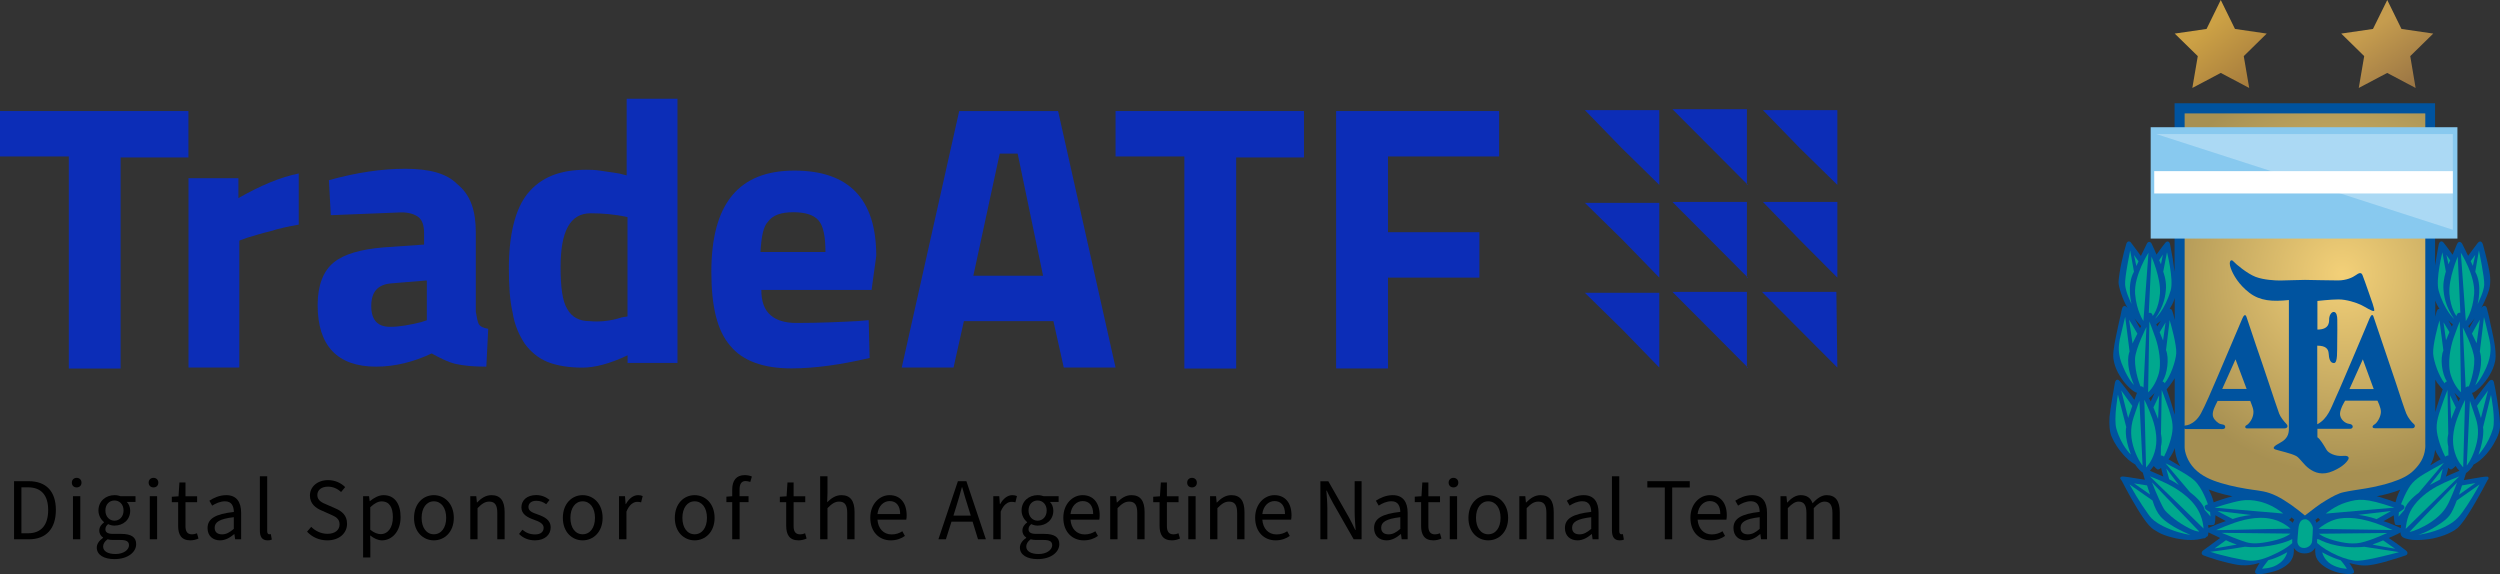 <svg width="135" height="31" viewBox="0 0 135 31" fill="none" xmlns="http://www.w3.org/2000/svg">
<rect x="0" y="0" width="135" height="31" fill="#333333" stroke="none"/>
<g clip-path="url(#clip0)">
<path fill-rule="evenodd" clip-rule="evenodd" d="M133.461 25.266C133.502 25.213 133.542 25.155 133.575 25.085C133.575 25.085 134.155 24.819 134.641 24.003C134.914 23.543 135.016 23.236 135 22.879C134.992 22.522 134.886 21.837 134.841 21.554C134.8 21.267 134.694 20.75 134.669 20.635C134.641 20.512 134.526 20.459 134.404 20.586C134.29 20.726 133.84 21.291 133.64 21.595C133.64 21.595 133.559 21.378 133.485 21.209C133.571 21.246 133.914 20.943 134.077 20.75C134.241 20.566 134.628 20.081 134.739 19.495C134.849 18.913 134.563 17.867 134.481 17.477C134.408 17.079 134.318 16.743 134.285 16.632C134.253 16.529 134.126 16.439 133.991 16.632C133.991 16.632 134.269 16.115 134.408 15.656C134.539 15.197 134.449 14.749 134.375 14.397C134.306 14.04 134.122 13.371 134.081 13.215C134.032 13.055 133.926 12.949 133.775 13.15C133.693 13.252 133.563 13.425 133.461 13.568C133.359 13.704 133.277 13.814 133.277 13.814C133.277 13.814 133.003 13.244 132.95 13.15C132.889 13.059 132.775 13.01 132.693 13.154C132.693 13.162 132.693 13.166 132.685 13.166C132.611 13.334 132.44 13.757 132.44 13.757C132.44 13.757 132.399 13.695 132.33 13.605C132.224 13.453 132.056 13.228 131.954 13.105C131.844 12.961 131.721 13.064 131.697 13.183C131.681 13.232 131.652 13.416 131.611 13.638C131.558 13.962 131.493 14.335 131.493 14.335V5.578H128.978H125.152H123.743H119.705H117.427V14.684C117.427 14.684 117.353 14.134 117.329 13.978C117.317 13.921 117.304 13.847 117.288 13.757C117.255 13.556 117.206 13.306 117.186 13.207C117.165 13.068 117.051 12.965 116.929 13.109C116.847 13.199 116.663 13.453 116.553 13.609C116.492 13.691 116.451 13.749 116.451 13.749C116.451 13.749 116.255 13.281 116.186 13.154C116.116 13.023 115.99 13.043 115.932 13.158C115.879 13.277 115.606 13.822 115.606 13.822C115.606 13.822 115.532 13.716 115.426 13.572C115.291 13.392 115.108 13.142 115.059 13.084C114.969 12.994 114.854 13.031 114.81 13.203C114.752 13.375 114.638 13.826 114.565 14.163C114.491 14.499 114.401 15.049 114.401 15.254C114.401 15.459 114.605 16.165 114.899 16.648C114.899 16.648 114.818 16.517 114.716 16.525C114.585 16.546 114.573 16.743 114.52 16.993C114.467 17.239 114.377 17.575 114.258 18.187C114.136 18.806 114.075 19.175 114.144 19.483C114.205 19.807 114.348 20.155 114.659 20.574C114.981 20.992 115.3 21.205 115.398 21.209L115.255 21.595C115.255 21.595 115.095 21.369 114.879 21.095C114.667 20.82 114.503 20.615 114.434 20.545C114.365 20.475 114.238 20.475 114.201 20.697C114.16 20.91 113.96 22.05 113.915 22.493C113.883 22.936 113.932 23.322 113.993 23.49C114.058 23.658 114.201 23.99 114.516 24.38C114.822 24.765 115.034 24.925 115.304 25.085C115.304 25.085 115.344 25.163 115.426 25.258C115.496 25.34 115.589 25.442 115.712 25.524L115.822 25.906C115.822 25.906 115.647 25.881 115.426 25.844C115.116 25.791 114.703 25.729 114.638 25.729C114.52 25.729 114.442 25.803 114.528 25.893C114.577 25.947 114.654 26.119 114.814 26.414C114.948 26.66 115.161 27.054 115.426 27.485C115.467 27.555 115.516 27.624 115.557 27.694C115.802 28.076 115.977 28.317 116.181 28.502C116.251 28.564 116.324 28.613 116.406 28.658C116.447 28.687 116.496 28.715 116.549 28.744C116.753 28.855 116.998 28.949 117.284 29.019C117.427 29.06 117.578 29.089 117.741 29.113C118.305 29.203 118.701 29.142 118.835 29.101C118.97 29.064 119.04 29.064 119.06 29.064C119.08 29.064 119.146 28.99 119.146 28.99C119.146 28.99 119.231 28.974 119.24 28.88C119.244 28.789 119.256 28.748 119.256 28.748C119.256 28.748 119.476 28.855 119.705 28.962L119.889 29.052L119.705 29.183L118.942 29.745C118.942 29.745 118.799 29.909 118.991 29.991C119.105 30.04 119.395 30.135 119.705 30.233C119.913 30.294 120.142 30.348 120.33 30.397C120.812 30.508 121.24 30.627 122.02 30.397C122.02 30.397 121.898 30.586 121.845 30.692C121.783 30.795 121.767 30.869 121.775 30.914C121.787 30.947 121.816 31.057 122.326 30.967C122.829 30.869 123.188 30.754 123.498 30.5C123.608 30.413 123.69 30.323 123.743 30.225C123.849 30.052 123.886 29.848 123.866 29.581C123.866 29.581 124.029 29.876 124.409 29.884C124.801 29.901 124.956 29.683 125.025 29.577C125.025 29.577 124.993 29.913 125.086 30.118C125.107 30.159 125.127 30.2 125.152 30.241C125.258 30.401 125.425 30.545 125.642 30.672C125.919 30.832 126.197 30.906 126.356 30.943C126.52 30.975 127.099 31.074 127.12 30.893C127.132 30.783 126.867 30.401 126.867 30.401C126.867 30.401 127.308 30.537 127.675 30.537C128.038 30.537 128.439 30.434 128.867 30.319C128.9 30.303 128.941 30.299 128.978 30.282C129.386 30.163 129.823 30.028 129.904 29.991C129.994 29.966 130.068 29.839 129.917 29.724C129.774 29.61 129.288 29.244 128.99 29.052C128.99 29.052 129.427 28.867 129.631 28.752C129.631 28.752 129.59 28.974 129.868 29.068C130.145 29.158 130.468 29.199 131.093 29.122C131.272 29.101 131.448 29.068 131.611 29.019C131.876 28.949 132.126 28.859 132.326 28.752C132.464 28.691 132.579 28.617 132.673 28.539C132.677 28.539 132.685 28.531 132.685 28.531C132.93 28.33 133.236 27.85 133.453 27.493C133.534 27.358 133.604 27.239 133.653 27.157C133.828 26.861 134.277 26.045 134.33 25.922C134.33 25.922 134.461 25.799 134.318 25.738C134.261 25.717 133.8 25.795 133.453 25.857C133.228 25.898 133.044 25.926 133.044 25.926C133.044 25.926 133.154 25.61 133.163 25.549C133.167 25.549 133.318 25.446 133.461 25.266ZM133.461 17.411C133.555 17.288 133.632 17.19 133.632 17.19L133.461 17.497L133.338 17.715L133.285 17.608C133.342 17.551 133.404 17.473 133.461 17.411ZM115.561 17.719L115.438 17.51L115.263 17.194C115.263 17.194 115.344 17.288 115.438 17.407C115.5 17.469 115.561 17.543 115.622 17.612L115.561 17.719ZM116.561 17.42L116.68 17.325L116.561 17.518L116.492 17.629L116.439 17.518L116.561 17.42ZM116.194 21.378C116.235 21.337 116.284 21.287 116.345 21.226C116.345 21.226 116.284 21.353 116.194 21.562C116.173 21.595 116.161 21.636 116.141 21.685C116.141 21.685 116.071 21.542 116.047 21.505C116.043 21.505 116.104 21.464 116.194 21.378ZM116.561 25.623C116.451 25.574 116.324 25.52 116.194 25.463C116.161 25.451 116.124 25.438 116.092 25.422C116.092 25.422 116.141 25.373 116.194 25.299C116.226 25.258 116.267 25.209 116.304 25.163C116.304 25.163 116.455 25.348 116.529 25.356C116.541 25.356 116.553 25.356 116.565 25.348C116.635 25.332 116.696 25.258 116.696 25.258C116.696 25.258 116.765 25.553 116.818 25.733C116.814 25.733 116.712 25.692 116.561 25.623ZM117.296 16.443C117.406 16.23 117.435 16.087 117.435 16.087V17.28C117.374 17.014 117.337 16.862 117.296 16.771C117.263 16.698 117.223 16.677 117.161 16.677C117.214 16.595 117.263 16.509 117.296 16.443ZM117.296 20.635C117.394 20.5 117.435 20.418 117.435 20.418V22.399C117.386 22.227 117.337 22.071 117.296 21.931C117.121 21.341 116.998 21.025 116.998 21.025C117.125 20.877 117.227 20.738 117.296 20.635ZM117.296 24.917C117.231 24.876 117.161 24.835 117.1 24.807C117.1 24.807 117.194 24.692 117.296 24.507C117.345 24.417 117.402 24.314 117.439 24.195C117.439 24.195 117.459 24.733 117.733 25.18C117.733 25.18 117.513 25.04 117.296 24.917ZM119.713 28.313C119.562 28.375 119.399 28.445 119.256 28.51L119.244 28.35C119.244 28.35 119.497 28.391 119.566 28.322C119.628 28.252 119.628 28.006 119.636 27.821C119.636 27.821 119.668 27.842 119.717 27.875C119.819 27.928 119.991 28.03 120.195 28.137C120.191 28.141 119.97 28.211 119.713 28.313ZM119.713 27.058C119.652 27.087 119.599 27.108 119.538 27.128C119.538 27.128 119.476 26.8 119.264 26.431C119.264 26.431 119.427 26.496 119.713 26.587C119.93 26.656 120.22 26.73 120.55 26.8C120.55 26.796 120.109 26.919 119.713 27.058ZM123.809 28.231C123.788 28.211 123.768 28.19 123.747 28.174C123.678 28.121 123.604 28.076 123.604 28.076C123.706 28.014 123.735 27.94 123.735 27.94C123.743 27.94 123.743 27.944 123.751 27.953C123.8 27.994 123.894 28.063 123.894 28.063C123.837 28.141 123.809 28.231 123.809 28.231ZM125.156 28.174C125.115 28.207 125.095 28.231 125.095 28.231C125.074 28.154 125.025 28.084 125.025 28.084C125.058 28.059 125.119 28.01 125.156 27.981L125.176 27.961C125.233 28.03 125.287 28.076 125.287 28.076C125.233 28.121 125.193 28.149 125.156 28.174ZM128.982 26.652C129.39 26.541 129.619 26.439 129.619 26.439C129.447 26.734 129.357 27.124 129.357 27.124C129.227 27.075 129.096 27.03 128.982 26.989C128.622 26.866 128.349 26.796 128.349 26.796C128.594 26.755 128.806 26.701 128.982 26.652ZM129.643 28.518C129.398 28.4 129.161 28.305 128.982 28.235C128.818 28.174 128.708 28.141 128.708 28.141C128.798 28.092 128.892 28.047 128.982 27.989C129.137 27.907 129.259 27.829 129.259 27.829C129.259 27.829 129.288 28.276 129.349 28.33C129.414 28.383 129.655 28.35 129.655 28.35C129.643 28.395 129.643 28.518 129.643 28.518ZM131.505 16.23C131.538 16.328 131.578 16.411 131.615 16.484C131.676 16.599 131.734 16.677 131.734 16.677C131.676 16.677 131.644 16.698 131.615 16.739C131.57 16.817 131.546 16.952 131.505 17.104V16.23ZM131.615 24.901C131.448 25.008 131.235 25.127 131.235 25.127C131.476 24.704 131.493 24.286 131.493 24.286C131.521 24.36 131.57 24.45 131.615 24.532C131.705 24.675 131.795 24.807 131.795 24.807C131.754 24.827 131.689 24.86 131.615 24.901ZM131.615 21.886C131.554 22.099 131.505 22.251 131.505 22.251V20.504C131.538 20.566 131.578 20.627 131.615 20.68C131.758 20.873 131.905 21.025 131.905 21.025C131.807 21.296 131.701 21.632 131.615 21.886ZM132.33 17.42C132.42 17.493 132.452 17.51 132.452 17.51L132.403 17.637L132.33 17.506L132.207 17.297C132.256 17.35 132.297 17.391 132.33 17.42ZM132.689 25.471C132.599 25.508 132.456 25.57 132.33 25.623C132.236 25.664 132.146 25.705 132.077 25.738C132.077 25.738 132.158 25.529 132.207 25.258C132.207 25.258 132.268 25.328 132.33 25.348H132.366C132.44 25.34 132.603 25.163 132.603 25.163C132.603 25.163 132.644 25.225 132.693 25.295C132.734 25.336 132.775 25.389 132.811 25.426C132.807 25.426 132.758 25.438 132.689 25.471ZM132.758 21.685C132.746 21.644 132.718 21.583 132.689 21.525C132.624 21.373 132.534 21.205 132.534 21.205C132.587 21.267 132.644 21.328 132.689 21.369C132.779 21.46 132.844 21.513 132.844 21.513C132.82 21.558 132.758 21.685 132.758 21.685Z" fill="#00539F"/>
<path d="M118.501 25.307C118.897 25.713 119.399 25.926 119.95 26.09C120.509 26.263 121.257 26.394 121.645 26.447C122.041 26.505 122.412 26.529 122.923 26.779C123.425 27.026 123.951 27.411 124.466 27.838C124.862 27.53 125.25 27.227 125.589 27.03C125.932 26.825 126.262 26.636 126.577 26.574C126.891 26.505 127.32 26.443 127.761 26.373C128.022 26.328 128.304 26.275 128.586 26.201C128.786 26.152 128.99 26.095 129.182 26.029C129.651 25.877 130.068 25.684 130.366 25.377C130.668 25.073 130.905 24.724 130.958 24.232C130.974 24.142 130.966 23.953 130.966 23.953C130.966 20.533 130.966 17.108 130.966 13.683C130.966 11.165 130.966 8.642 130.966 6.124C130.313 6.124 129.659 6.124 129.006 6.124C125.327 6.124 121.649 6.124 117.97 6.124C117.97 8.63 117.97 11.14 117.97 13.646C117.97 16.685 117.97 19.721 117.97 22.76C117.97 22.936 117.97 23.117 117.97 23.293C117.97 23.58 117.97 23.863 117.97 24.15C117.97 24.401 118.113 24.905 118.501 25.307Z" fill="url(#paint0_radial)"/>
<path d="M132.701 6.87H116.137V12.883H132.701V6.87Z" fill="#88C9EF"/>
<path d="M132.452 9.241H116.328V10.447H132.452V9.241Z" fill="white"/>
<path fill-rule="evenodd" clip-rule="evenodd" d="M116.018 13.646L115.745 17.333C115.745 17.333 115.369 16.796 115.296 15.865C115.226 14.872 116.018 13.646 116.018 13.646Z" fill="#00A88E"/>
<path fill-rule="evenodd" clip-rule="evenodd" d="M116.181 13.859L116.034 16.899C116.034 16.899 116.206 16.829 116.247 17.063C116.247 17.063 116.578 16.673 116.639 15.845C116.692 15.008 116.181 13.859 116.181 13.859Z" fill="#00A88E"/>
<path fill-rule="evenodd" clip-rule="evenodd" d="M116.798 13.749L116.692 14.27L116.594 14.052L116.798 13.749Z" fill="#00A88E"/>
<path fill-rule="evenodd" clip-rule="evenodd" d="M117.018 13.621L116.814 14.671C116.814 14.671 116.978 15.082 116.965 15.529C116.945 15.972 116.851 16.538 116.373 17.215C116.373 17.215 116.904 16.755 117.219 15.672C117.386 15.073 117.018 13.621 117.018 13.621Z" fill="#00A88E"/>
<path fill-rule="evenodd" clip-rule="evenodd" d="M115.234 13.769L115.365 14.368L115.479 14.114L115.234 13.769Z" fill="#00A88E"/>
<path fill-rule="evenodd" clip-rule="evenodd" d="M115.03 13.527C115.03 13.527 114.724 14.991 114.757 15.373C114.789 15.758 115.014 16.23 115.104 16.415C115.104 16.415 114.826 15.398 115.234 14.671L115.03 13.527Z" fill="#00A88E"/>
<path fill-rule="evenodd" clip-rule="evenodd" d="M114.969 17.26L115.157 18.547L115.418 18.018C115.418 18.023 115.091 17.444 114.969 17.26Z" fill="#00A88E"/>
<path fill-rule="evenodd" clip-rule="evenodd" d="M115.234 20.787C114.712 19.581 114.997 18.982 114.997 18.982L114.761 17.108C114.761 17.108 114.536 18.006 114.467 18.33C114.41 18.654 114.328 19.113 114.655 19.831C114.969 20.57 115.234 20.787 115.234 20.787Z" fill="#00A88E"/>
<path fill-rule="evenodd" clip-rule="evenodd" d="M115.908 17.657L115.749 20.943C115.749 20.943 115.72 20.849 115.585 20.861C115.585 20.861 115.271 20.118 115.291 19.372C115.316 18.818 115.908 17.657 115.908 17.657Z" fill="#00A88E"/>
<path fill-rule="evenodd" clip-rule="evenodd" d="M116.067 17.362L115.998 21.185C115.998 21.185 116.333 20.918 116.541 20.278C116.761 19.643 116.561 18.736 116.406 18.277C116.247 17.817 116.067 17.362 116.067 17.362Z" fill="#00A88E"/>
<path fill-rule="evenodd" clip-rule="evenodd" d="M116.622 17.941L116.806 18.387L116.941 17.411L116.622 17.941Z" fill="#00A88E"/>
<path fill-rule="evenodd" clip-rule="evenodd" d="M117.161 17.288L116.965 18.908C117.141 19.335 117.043 20.184 116.774 20.602C116.774 20.602 116.863 20.615 116.892 20.697C117.206 20.319 117.484 19.524 117.517 19.085C117.549 18.646 117.235 17.522 117.161 17.288Z" fill="#00A88E"/>
<path fill-rule="evenodd" clip-rule="evenodd" d="M114.369 21.308L114.818 23.063C114.818 23.063 114.679 23.523 115.067 24.544C115.067 24.544 114.552 24.085 114.283 23.145C114.132 22.604 114.369 21.308 114.369 21.308Z" fill="#00A88E"/>
<path fill-rule="evenodd" clip-rule="evenodd" d="M114.548 21.09L114.92 22.571L115.144 21.919L114.548 21.09Z" fill="#00A88E"/>
<path fill-rule="evenodd" clip-rule="evenodd" d="M115.528 21.644L115.7 25.143C115.7 25.143 115.463 24.876 115.255 24.286C115.051 23.695 115.018 23.145 115.21 22.551C115.406 21.96 115.528 21.644 115.528 21.644Z" fill="#00A88E"/>
<path fill-rule="evenodd" clip-rule="evenodd" d="M115.794 21.583L115.888 25.245C115.888 25.245 116.177 24.983 116.349 24.417C116.52 23.855 116.451 23.227 116.218 22.579C115.986 21.935 115.794 21.583 115.794 21.583Z" fill="#00A88E"/>
<path fill-rule="evenodd" clip-rule="evenodd" d="M116.284 22.001L116.537 22.625L116.594 21.349L116.284 22.001Z" fill="#00A88E"/>
<path fill-rule="evenodd" clip-rule="evenodd" d="M116.733 21.062L116.692 23.437C116.692 23.437 116.778 23.765 116.692 24.109L116.684 24.602C116.684 24.602 116.733 24.569 116.855 24.655C116.855 24.655 117.072 24.265 117.223 23.707C117.386 23.113 117.345 22.776 117.108 22.075C116.867 21.378 116.733 21.062 116.733 21.062Z" fill="#00A88E"/>
<path fill-rule="evenodd" clip-rule="evenodd" d="M132.885 13.646L133.154 17.337C133.154 17.337 133.538 16.808 133.604 15.869C133.677 14.885 132.885 13.646 132.885 13.646Z" fill="#00A88E"/>
<path fill-rule="evenodd" clip-rule="evenodd" d="M132.718 13.859L132.86 16.89C132.86 16.89 132.693 16.841 132.648 17.067C132.648 17.067 132.33 16.681 132.268 15.853C132.215 15.024 132.718 13.859 132.718 13.859Z" fill="#00A88E"/>
<path fill-rule="evenodd" clip-rule="evenodd" d="M132.105 13.761L132.215 14.274L132.309 14.06L132.105 13.761Z" fill="#00A88E"/>
<path fill-rule="evenodd" clip-rule="evenodd" d="M131.889 13.626L132.077 14.667C132.077 14.667 131.93 15.094 131.942 15.533C131.962 15.98 132.052 16.542 132.526 17.227C132.526 17.227 131.995 16.767 131.685 15.685C131.517 15.082 131.889 13.626 131.889 13.626Z" fill="#00A88E"/>
<path fill-rule="evenodd" clip-rule="evenodd" d="M133.665 13.761L133.534 14.356L133.416 14.101L133.665 13.761Z" fill="#00A88E"/>
<path fill-rule="evenodd" clip-rule="evenodd" d="M133.861 13.527C133.861 13.527 134.175 14.995 134.147 15.389C134.114 15.771 133.881 16.226 133.791 16.419C133.791 16.419 134.065 15.402 133.665 14.676L133.861 13.527Z" fill="#00A88E"/>
<path fill-rule="evenodd" clip-rule="evenodd" d="M133.914 17.268L133.738 18.539L133.485 18.018C133.489 18.014 133.791 17.444 133.914 17.268Z" fill="#00A88E"/>
<path fill-rule="evenodd" clip-rule="evenodd" d="M133.665 20.803C134.179 19.598 133.91 18.991 133.91 18.991L134.134 17.12C134.134 17.12 134.367 18.027 134.432 18.342C134.494 18.662 134.579 19.126 134.257 19.852C133.93 20.578 133.665 20.803 133.665 20.803Z" fill="#00A88E"/>
<path fill-rule="evenodd" clip-rule="evenodd" d="M132.991 17.678L133.146 20.943C133.146 20.943 133.183 20.849 133.314 20.869C133.314 20.869 133.632 20.135 133.612 19.388C133.591 18.822 132.991 17.678 132.991 17.678Z" fill="#00A88E"/>
<path fill-rule="evenodd" clip-rule="evenodd" d="M132.828 17.358L132.897 21.181C132.897 21.181 132.562 20.914 132.35 20.274C132.138 19.639 132.33 18.732 132.485 18.273C132.644 17.809 132.828 17.358 132.828 17.358Z" fill="#00A88E"/>
<path fill-rule="evenodd" clip-rule="evenodd" d="M132.268 17.932L132.085 18.379L131.95 17.407L132.268 17.932Z" fill="#00A88E"/>
<path fill-rule="evenodd" clip-rule="evenodd" d="M131.734 17.297L131.942 18.925C131.758 19.351 131.86 20.18 132.13 20.598C132.13 20.598 132.04 20.619 132.011 20.701C131.701 20.323 131.423 19.532 131.391 19.101C131.358 18.654 131.656 17.53 131.734 17.297Z" fill="#00A88E"/>
<path fill-rule="evenodd" clip-rule="evenodd" d="M134.514 21.324L134.085 23.072C134.085 23.072 134.187 23.568 133.836 24.561C133.836 24.561 134.375 23.99 134.62 23.154C134.771 22.625 134.514 21.324 134.514 21.324Z" fill="#00A88E"/>
<path fill-rule="evenodd" clip-rule="evenodd" d="M134.351 21.09L133.971 22.571L133.759 21.915C133.759 21.915 133.93 21.669 134.004 21.566C134.081 21.464 134.351 21.09 134.351 21.09Z" fill="#00A88E"/>
<path fill-rule="evenodd" clip-rule="evenodd" d="M133.375 21.644L133.203 25.139C133.203 25.139 133.428 24.893 133.632 24.302C133.836 23.703 133.885 23.158 133.685 22.567C133.489 21.972 133.375 21.644 133.375 21.644Z" fill="#00A88E"/>
<path fill-rule="evenodd" clip-rule="evenodd" d="M133.114 21.595L133.012 25.229C133.012 25.229 132.726 24.991 132.558 24.429C132.387 23.859 132.456 23.236 132.689 22.592C132.922 21.939 133.114 21.595 133.114 21.595Z" fill="#00A88E"/>
<path fill-rule="evenodd" clip-rule="evenodd" d="M132.616 22.001L132.362 22.625L132.301 21.345L132.616 22.001Z" fill="#00A88E"/>
<path fill-rule="evenodd" clip-rule="evenodd" d="M132.166 21.058L132.207 23.433C132.207 23.433 132.117 23.761 132.207 24.109L132.215 24.597C132.215 24.597 132.166 24.573 132.044 24.659C132.044 24.659 131.827 24.269 131.676 23.711C131.513 23.117 131.554 22.78 131.795 22.079C132.032 21.378 132.166 21.058 132.166 21.058Z" fill="#00A88E"/>
<path fill-rule="evenodd" clip-rule="evenodd" d="M116.941 25.02C116.941 25.02 118.056 25.541 118.501 25.947C118.933 26.349 119.227 27.235 119.227 27.235C119.227 27.235 119.035 27.267 119.052 27.378C119.072 27.493 119.101 27.522 119.346 27.653L119.366 27.891C119.366 27.891 119.162 27.645 119.052 27.534C119.052 27.534 119.019 27.157 118.256 26.574L116.941 25.02Z" fill="#00A88E"/>
<path fill-rule="evenodd" clip-rule="evenodd" d="M116.978 25.295L117.655 26.189C117.655 26.189 117.439 26.029 117.137 25.881L116.978 25.295Z" fill="#00A88E"/>
<path fill-rule="evenodd" clip-rule="evenodd" d="M116.096 25.725C116.096 25.725 117.104 26.09 117.696 26.517C118.296 26.935 118.917 27.526 118.991 28.539C118.991 28.539 118.207 27.772 117.717 27.296C117.227 26.833 116.096 25.725 116.096 25.725Z" fill="#00A88E"/>
<path fill-rule="evenodd" clip-rule="evenodd" d="M116.206 26.049L118.762 28.703C118.762 28.703 118.566 28.736 118.003 28.412C117.431 28.088 116.998 27.69 116.88 27.522C116.757 27.354 116.431 26.632 116.206 26.049Z" fill="#00A88E"/>
<path fill-rule="evenodd" clip-rule="evenodd" d="M115.941 26.213L116.104 26.706L115.238 26.103L115.941 26.213Z" fill="#00A88E"/>
<path fill-rule="evenodd" clip-rule="evenodd" d="M114.997 26.16L116.235 27.026C116.488 27.842 116.786 28.047 117.214 28.334C117.639 28.621 118.284 28.884 118.284 28.884C118.284 28.884 117.794 28.826 117.202 28.588C116.614 28.355 116.333 28.141 116.181 27.985C116.022 27.825 115.447 26.976 114.997 26.16Z" fill="#00A88E"/>
<path fill-rule="evenodd" clip-rule="evenodd" d="M119.746 27.592L121.579 27.813C121.579 27.813 121.11 27.838 120.567 28.026C120.563 28.026 119.905 27.694 119.746 27.592Z" fill="#00A88E"/>
<path fill-rule="evenodd" clip-rule="evenodd" d="M119.664 28.629C119.664 28.629 120.55 28.219 121.208 28.071C121.869 27.92 122.845 27.813 123.69 28.547C123.69 28.547 121.314 28.588 120.771 28.609C120.224 28.621 119.664 28.629 119.664 28.629Z" fill="#00A88E"/>
<path fill-rule="evenodd" clip-rule="evenodd" d="M119.971 28.773L123.686 28.814C123.686 28.814 123.421 29.06 122.686 29.216C121.951 29.38 121.596 29.359 121.318 29.285C121.04 29.212 120.122 28.843 119.971 28.773Z" fill="#00A88E"/>
<path fill-rule="evenodd" clip-rule="evenodd" d="M120.203 29.171C120.203 29.171 120.493 29.322 120.787 29.404L119.583 29.618C119.583 29.618 120.101 29.244 120.203 29.171Z" fill="#00A88E"/>
<path fill-rule="evenodd" clip-rule="evenodd" d="M119.354 29.798C119.354 29.798 120.375 29.675 121.228 29.523C122.016 29.626 123.221 29.409 123.78 29.113V29.326C123.78 29.326 123.531 29.589 122.906 29.884C122.286 30.188 121.902 30.29 121.498 30.278C121.093 30.253 119.966 29.999 119.354 29.798Z" fill="#00A88E"/>
<path fill-rule="evenodd" clip-rule="evenodd" d="M119.591 27.415C119.591 27.415 120.583 27.091 121.065 27.026C121.534 26.952 122.428 27.026 123.294 27.731L119.591 27.415Z" fill="#00A88E"/>
<path fill-rule="evenodd" clip-rule="evenodd" d="M122.49 30.249C122.49 30.249 122.224 30.586 122.151 30.709C122.151 30.709 122.604 30.701 122.914 30.528C123.229 30.36 123.429 30.122 123.51 29.819C123.51 29.819 122.951 30.147 122.49 30.249Z" fill="#00A88E"/>
<path fill-rule="evenodd" clip-rule="evenodd" d="M124.111 28.568C124.082 28.925 124.049 29.232 124.062 29.302C124.082 29.376 124.143 29.577 124.384 29.589C124.621 29.61 124.838 29.421 124.854 29.232C124.874 29.039 124.895 28.609 124.895 28.506C124.895 28.412 124.719 28.039 124.486 28.039C124.258 28.039 124.143 28.203 124.111 28.568Z" fill="#00A88E"/>
<path fill-rule="evenodd" clip-rule="evenodd" d="M125.593 27.735C125.593 27.735 126.071 27.317 126.712 27.124C127.357 26.939 127.679 26.866 129.292 27.411L125.593 27.735Z" fill="#00A88E"/>
<path fill-rule="evenodd" clip-rule="evenodd" d="M127.34 27.801L129.116 27.596L128.332 28.035C128.337 28.03 127.908 27.875 127.34 27.801Z" fill="#00A88E"/>
<path fill-rule="evenodd" clip-rule="evenodd" d="M125.201 28.559C125.201 28.559 125.711 28.092 126.348 27.998C126.985 27.903 127.834 27.994 129.202 28.621L125.201 28.559Z" fill="#00A88E"/>
<path fill-rule="evenodd" clip-rule="evenodd" d="M125.225 28.822L128.912 28.781C128.912 28.781 128.206 29.109 127.659 29.261C127.128 29.421 126.589 29.335 125.997 29.171C125.421 29.007 125.225 28.822 125.225 28.822Z" fill="#00A88E"/>
<path fill-rule="evenodd" clip-rule="evenodd" d="M125.123 29.109L125.229 29.13C125.229 29.13 126.14 29.675 127.679 29.527L129.549 29.815C129.549 29.815 127.904 30.266 127.324 30.282C126.744 30.294 125.67 29.823 125.123 29.322V29.109Z" fill="#00A88E"/>
<path fill-rule="evenodd" clip-rule="evenodd" d="M125.401 29.823C125.401 29.823 125.817 30.077 126.401 30.258C126.401 30.258 126.597 30.479 126.732 30.713C126.732 30.713 126.279 30.713 125.87 30.463C125.47 30.212 125.401 29.823 125.401 29.823Z" fill="#00A88E"/>
<path fill-rule="evenodd" clip-rule="evenodd" d="M128.112 29.404C128.112 29.404 128.426 29.298 128.688 29.179L129.337 29.634C129.337 29.63 128.194 29.437 128.112 29.404Z" fill="#00A88E"/>
<path fill-rule="evenodd" clip-rule="evenodd" d="M129.655 27.231C129.655 27.231 129.962 26.406 130.28 26.07C130.594 25.733 131.089 25.479 131.975 24.991L130.611 26.611C130.611 26.611 129.941 27.087 129.835 27.542L129.521 27.899L129.541 27.661C129.541 27.661 129.786 27.522 129.819 27.456C129.86 27.395 129.847 27.276 129.655 27.231Z" fill="#00A88E"/>
<path fill-rule="evenodd" clip-rule="evenodd" d="M129.909 28.559C129.909 28.559 129.941 27.936 130.256 27.44C130.574 26.948 131.064 26.558 131.574 26.275C132.085 25.996 132.799 25.725 132.799 25.725L129.909 28.559Z" fill="#00A88E"/>
<path fill-rule="evenodd" clip-rule="evenodd" d="M130.113 28.72L132.685 26.049C132.685 26.049 132.489 26.583 132.244 27.112C132.019 27.592 131.725 27.879 131.272 28.195C130.856 28.477 130.3 28.711 130.113 28.72Z" fill="#00A88E"/>
<path fill-rule="evenodd" clip-rule="evenodd" d="M131.215 26.189L131.909 25.311L131.77 25.889L131.215 26.189Z" fill="#00A88E"/>
<path fill-rule="evenodd" clip-rule="evenodd" d="M132.95 26.213L132.787 26.714L133.677 26.082L132.95 26.213Z" fill="#00A88E"/>
<path fill-rule="evenodd" clip-rule="evenodd" d="M132.665 27.026L133.898 26.16C133.898 26.16 133.559 26.792 133.208 27.313C132.856 27.829 132.685 28.129 131.991 28.465C131.297 28.802 130.582 28.88 130.582 28.88C130.582 28.88 131.003 28.781 131.627 28.371C132.26 27.957 132.366 27.813 132.665 27.026Z" fill="#00A88E"/>
<path fill-rule="evenodd" clip-rule="evenodd" d="M119.921 0L120.689 1.563L122.404 1.813L121.163 3.031L121.457 4.75L119.921 3.938L118.386 4.75L118.68 3.031L117.435 1.813L119.154 1.563L119.921 0Z" fill="url(#paint1_linear)"/>
<path fill-rule="evenodd" clip-rule="evenodd" d="M128.912 0L129.68 1.563L131.395 1.813L130.153 3.031L130.443 4.75L128.908 3.938L127.373 4.75L127.667 3.031L126.426 1.813L128.141 1.563L128.912 0Z" fill="url(#paint2_linear)"/>
<path opacity="0.3" fill-rule="evenodd" clip-rule="evenodd" d="M132.452 12.407L116.439 7.239H132.452V12.407Z" fill="white"/>
<path fill-rule="evenodd" clip-rule="evenodd" d="M123.461 22.887C123.331 22.752 123.147 22.526 123.074 22.333C123 22.14 122.706 21.259 122.502 20.643C122.298 20.024 122.02 19.216 121.828 18.658C121.64 18.1 121.387 17.354 121.314 17.124C121.24 16.895 121.134 17.087 121.085 17.202C121.036 17.317 120.06 19.606 119.775 20.278C119.489 20.951 119.048 21.976 118.848 22.329C118.652 22.682 118.423 22.834 118.243 22.916C118.064 22.998 117.978 22.953 117.933 23.01C117.933 23.01 117.905 23.08 117.933 23.121C117.933 23.121 117.949 23.17 118.064 23.17H119.922C119.922 23.17 120.171 23.203 120.162 23.055C120.154 22.879 119.954 22.953 119.803 22.85C119.615 22.723 119.497 22.563 119.489 22.407C119.476 22.161 119.628 21.903 119.75 21.652H121.514C121.616 21.939 121.73 22.116 121.669 22.411C121.608 22.706 121.4 22.924 121.306 22.965C121.212 23.006 121.224 23.133 121.334 23.133C121.444 23.133 123.233 23.137 123.372 23.133C123.498 23.129 123.592 23.026 123.461 22.887ZM119.999 21.004L120.718 19.405L121.318 21.004H119.999Z" fill="#00539F"/>
<path fill-rule="evenodd" clip-rule="evenodd" d="M130.345 22.895C130.231 22.801 130.039 22.567 129.945 22.346C129.851 22.124 129.561 21.238 129.378 20.676C129.194 20.118 128.214 17.227 128.169 17.1C128.128 16.973 128.055 16.964 127.957 17.194C127.859 17.424 127.402 18.527 127.067 19.302C126.732 20.077 126.369 20.955 126.124 21.484C125.879 22.017 125.703 22.616 125.131 22.912V18.666C125.581 18.666 125.732 18.831 125.748 19.093C125.764 19.355 125.821 19.606 126.034 19.606C126.246 19.606 126.197 18.921 126.209 18.547C126.222 18.141 126.213 17.42 126.213 17.251C126.213 17.087 126.177 16.858 126.034 16.845C125.891 16.833 125.789 17.038 125.777 17.178C125.764 17.321 125.85 17.797 125.14 17.797V16.251C125.14 16.251 125.854 16.169 126.287 16.169C126.716 16.169 127.242 16.345 127.487 16.46C127.732 16.575 128.112 16.841 128.198 16.788C128.267 16.743 128.034 16.16 127.908 15.783C127.781 15.406 127.634 15.012 127.581 14.872C127.528 14.733 127.446 14.692 127.238 14.844C127.03 14.995 126.703 15.139 126.262 15.143C125.821 15.147 124.833 15.114 124.466 15.114C124.098 15.114 123.396 15.147 123.127 15.147C122.861 15.147 122.237 15.118 121.8 14.95C121.363 14.782 120.746 14.274 120.607 14.118C120.473 13.958 120.33 14.114 120.46 14.479C120.591 14.848 120.897 15.373 121.469 15.812C122.041 16.251 122.71 16.296 123.6 16.201V23.154C123.6 23.474 123.494 23.711 123.135 23.904C122.776 24.093 122.686 24.208 122.874 24.273C123.061 24.339 123.706 24.47 123.996 24.626C124.192 24.733 124.396 25.094 124.695 25.307C124.988 25.52 125.397 25.697 125.997 25.43C126.593 25.168 126.756 24.889 126.801 24.823C126.842 24.757 126.883 24.585 126.532 24.618C126.091 24.659 125.728 24.454 125.638 24.298C125.474 24.019 125.278 23.691 125.14 23.613V23.154H126.916C127.087 23.154 127.112 22.916 126.867 22.891C126.622 22.866 126.36 22.629 126.36 22.35C126.36 22.071 126.638 21.636 126.638 21.636H128.381C128.381 21.636 128.577 22.013 128.569 22.251C128.561 22.522 128.357 22.846 128.222 22.92C128.092 22.989 128.067 23.125 128.247 23.125H130.268C130.386 23.133 130.46 22.985 130.345 22.895ZM126.871 21.009L127.593 19.405L128.181 21.009H126.871Z" fill="#00539F"/>
<path d="M0.759 29.122H1.56C2.503 29.122 3.017 28.539 3.017 27.538C3.017 26.541 2.503 25.984 1.543 25.984H0.759V29.122ZM1.156 28.793V26.316H1.511C2.237 26.316 2.601 26.751 2.601 27.542C2.601 28.338 2.237 28.797 1.511 28.797H1.156V28.793Z" fill="black"/>
<path d="M3.94 29.122H4.336V26.796H3.94V29.122ZM4.14 26.32C4.291 26.32 4.401 26.222 4.401 26.062C4.401 25.91 4.291 25.803 4.14 25.803C3.989 25.803 3.879 25.91 3.879 26.062C3.879 26.218 3.985 26.32 4.14 26.32Z" fill="black"/>
<path d="M6.182 30.192C6.9 30.192 7.353 29.819 7.353 29.384C7.353 29.003 7.084 28.83 6.545 28.83H6.096C5.786 28.83 5.692 28.724 5.692 28.58C5.692 28.453 5.753 28.375 5.839 28.301C5.945 28.355 6.067 28.383 6.182 28.383C6.651 28.383 7.031 28.071 7.031 27.575C7.031 27.378 6.953 27.206 6.847 27.104H7.317V26.796H6.512C6.427 26.763 6.312 26.738 6.186 26.738C5.716 26.738 5.316 27.058 5.316 27.567C5.316 27.846 5.463 28.067 5.614 28.195V28.215C5.496 28.297 5.361 28.449 5.361 28.646C5.361 28.826 5.451 28.953 5.565 29.023V29.044C5.357 29.187 5.226 29.372 5.226 29.569C5.226 29.966 5.614 30.192 6.182 30.192ZM6.182 28.117C5.916 28.117 5.692 27.907 5.692 27.567C5.692 27.227 5.912 27.026 6.182 27.026C6.451 27.026 6.672 27.231 6.672 27.567C6.672 27.907 6.447 28.117 6.182 28.117ZM6.239 29.917C5.818 29.917 5.569 29.765 5.569 29.515C5.569 29.38 5.639 29.244 5.806 29.122C5.904 29.15 6.014 29.158 6.104 29.158H6.5C6.806 29.158 6.966 29.228 6.966 29.445C6.966 29.688 6.676 29.917 6.239 29.917Z" fill="black"/>
<path d="M8.088 29.122H8.484V26.796H8.088V29.122ZM8.288 26.32C8.44 26.32 8.55 26.222 8.55 26.062C8.55 25.91 8.44 25.803 8.288 25.803C8.137 25.803 8.027 25.91 8.027 26.062C8.027 26.218 8.137 26.32 8.288 26.32Z" fill="black"/>
<path d="M10.281 29.179C10.436 29.179 10.595 29.138 10.718 29.08L10.636 28.797C10.542 28.838 10.457 28.855 10.371 28.855C10.11 28.855 10.016 28.691 10.016 28.412V27.12H10.644V26.8H10.016V26.053H9.689L9.64 26.8L9.277 26.825V27.12H9.62V28.404C9.62 28.863 9.787 29.179 10.281 29.179Z" fill="black"/>
<path d="M11.882 29.179C12.171 29.179 12.425 29.031 12.645 28.843H12.657L12.698 29.122H13.021V27.69C13.021 27.116 12.78 26.738 12.216 26.738C11.845 26.738 11.522 26.894 11.306 27.038L11.457 27.304C11.641 27.19 11.882 27.071 12.151 27.071C12.527 27.071 12.62 27.354 12.629 27.645C11.636 27.756 11.208 28.002 11.208 28.518C11.208 28.941 11.498 29.179 11.882 29.179ZM11.992 28.855C11.767 28.855 11.592 28.756 11.592 28.498C11.592 28.199 11.845 28.018 12.625 27.928V28.559C12.4 28.752 12.216 28.855 11.992 28.855Z" fill="black"/>
<path d="M14.45 29.179C14.548 29.179 14.621 29.167 14.678 29.138L14.625 28.843C14.589 28.851 14.568 28.851 14.544 28.851C14.482 28.851 14.429 28.81 14.429 28.683V25.717H14.033V28.654C14.033 28.986 14.152 29.179 14.45 29.179Z" fill="black"/>
<path d="M17.675 29.179C18.333 29.179 18.741 28.781 18.741 28.285C18.741 27.821 18.459 27.6 18.1 27.448L17.651 27.251C17.41 27.153 17.136 27.038 17.136 26.734C17.136 26.455 17.365 26.279 17.712 26.279C17.982 26.279 18.227 26.39 18.418 26.57L18.639 26.304C18.418 26.082 18.096 25.926 17.716 25.926C17.149 25.926 16.736 26.279 16.736 26.759C16.736 27.222 17.075 27.444 17.365 27.567L17.818 27.768C18.108 27.895 18.337 27.998 18.337 28.317C18.337 28.617 18.096 28.826 17.683 28.826C17.357 28.826 17.034 28.683 16.806 28.449L16.581 28.711C16.855 29.003 17.23 29.179 17.675 29.179Z" fill="black"/>
<path d="M19.602 30.102H19.998V29.318L19.99 28.912C20.198 29.08 20.419 29.179 20.627 29.179C21.154 29.179 21.632 28.715 21.632 27.924C21.632 27.202 21.309 26.738 20.713 26.738C20.448 26.738 20.186 26.886 19.974 27.062H19.962L19.929 26.796H19.607V30.102H19.602ZM20.558 28.843C20.407 28.843 20.207 28.781 19.994 28.605V27.391C20.219 27.181 20.415 27.075 20.607 27.075C21.04 27.075 21.215 27.415 21.215 27.928C21.219 28.498 20.938 28.843 20.558 28.843Z" fill="black"/>
<path d="M23.428 29.179C23.996 29.179 24.506 28.736 24.506 27.965C24.506 27.186 23.996 26.738 23.428 26.738C22.861 26.738 22.358 27.181 22.358 27.965C22.354 28.736 22.861 29.179 23.428 29.179ZM23.428 28.851C23.032 28.851 22.767 28.498 22.767 27.965C22.767 27.427 23.032 27.071 23.428 27.071C23.828 27.071 24.094 27.427 24.094 27.965C24.094 28.494 23.828 28.851 23.428 28.851Z" fill="black"/>
<path d="M25.392 29.122H25.788V27.44C26.017 27.206 26.184 27.087 26.417 27.087C26.723 27.087 26.854 27.267 26.854 27.702V29.122H27.25V27.649C27.25 27.054 27.029 26.738 26.54 26.738C26.221 26.738 25.984 26.911 25.764 27.132H25.752L25.719 26.796H25.396V29.122H25.392Z" fill="black"/>
<path d="M28.887 29.179C29.434 29.179 29.736 28.863 29.736 28.486C29.736 28.063 29.389 27.907 29.026 27.776C28.736 27.678 28.536 27.592 28.536 27.378C28.536 27.206 28.663 27.042 28.961 27.042C29.165 27.042 29.332 27.108 29.495 27.227L29.675 26.997C29.495 26.845 29.247 26.734 28.957 26.734C28.45 26.734 28.156 27.021 28.156 27.395C28.156 27.776 28.491 27.944 28.838 28.067C29.099 28.162 29.357 28.264 29.357 28.502C29.357 28.703 29.21 28.859 28.904 28.859C28.618 28.859 28.409 28.773 28.209 28.605L28.03 28.834C28.242 29.056 28.548 29.179 28.887 29.179Z" fill="black"/>
<path d="M31.463 29.179C32.031 29.179 32.541 28.736 32.541 27.965C32.541 27.186 32.031 26.738 31.463 26.738C30.896 26.738 30.394 27.181 30.394 27.965C30.394 28.736 30.896 29.179 31.463 29.179ZM31.463 28.851C31.067 28.851 30.802 28.498 30.802 27.965C30.802 27.427 31.067 27.071 31.463 27.071C31.864 27.071 32.129 27.427 32.129 27.965C32.129 28.494 31.864 28.851 31.463 28.851Z" fill="black"/>
<path d="M33.431 29.122H33.828V27.628C33.983 27.235 34.219 27.099 34.411 27.099C34.501 27.099 34.554 27.108 34.62 27.128L34.705 26.788C34.636 26.755 34.562 26.738 34.456 26.738C34.199 26.738 33.962 26.923 33.799 27.218H33.783L33.75 26.796H33.427V29.122H33.431Z" fill="black"/>
<path d="M37.51 29.179C38.078 29.179 38.588 28.736 38.588 27.965C38.588 27.186 38.078 26.738 37.51 26.738C36.943 26.738 36.441 27.181 36.441 27.965C36.437 28.736 36.943 29.179 37.51 29.179ZM37.51 28.851C37.114 28.851 36.849 28.498 36.849 27.965C36.849 27.427 37.114 27.071 37.51 27.071C37.911 27.071 38.176 27.427 38.176 27.965C38.176 28.494 37.911 28.851 37.51 28.851Z" fill="black"/>
<path d="M39.544 29.122H39.94V27.116H40.422V26.796H39.936V26.431C39.936 26.136 40.042 25.976 40.258 25.976C40.34 25.976 40.426 25.996 40.516 26.025L40.601 25.733C40.507 25.688 40.36 25.656 40.217 25.656C39.756 25.656 39.54 25.955 39.54 26.431V26.796L39.225 26.82V27.116H39.54V29.122H39.544Z" fill="black"/>
<path d="M43.12 29.179C43.276 29.179 43.435 29.138 43.557 29.08L43.476 28.797C43.382 28.838 43.296 28.855 43.21 28.855C42.949 28.855 42.855 28.691 42.855 28.412V27.12H43.484V26.8H42.855V26.053H42.524L42.475 26.8L42.112 26.825V27.12H42.455V28.404C42.459 28.863 42.622 29.179 43.12 29.179Z" fill="black"/>
<path d="M44.288 29.122H44.684V27.44C44.913 27.206 45.08 27.087 45.313 27.087C45.619 27.087 45.75 27.267 45.75 27.702V29.122H46.146V27.649C46.146 27.054 45.925 26.738 45.435 26.738C45.117 26.738 44.884 26.911 44.668 27.12L44.684 26.64V25.717H44.288V29.122Z" fill="black"/>
<path d="M48.098 29.179C48.416 29.179 48.665 29.084 48.865 28.941L48.726 28.687C48.563 28.797 48.371 28.859 48.147 28.859C47.71 28.859 47.42 28.543 47.383 28.063H48.939C48.955 27.985 48.959 27.916 48.959 27.829C48.959 27.161 48.62 26.738 48.032 26.738C47.506 26.738 46.995 27.202 46.995 27.957C46.995 28.728 47.481 29.179 48.098 29.179ZM47.383 27.76C47.432 27.317 47.718 27.058 48.041 27.058C48.392 27.058 48.608 27.3 48.608 27.76H47.383Z" fill="black"/>
<path d="M51.633 27.37C51.744 27.021 51.842 26.677 51.94 26.312H51.96C52.062 26.677 52.16 27.021 52.275 27.37L52.422 27.842H51.486L51.633 27.37ZM50.674 29.122H51.078L51.38 28.17H52.52L52.813 29.122H53.238L52.185 25.984H51.727L50.674 29.122Z" fill="black"/>
<path d="M53.642 29.122H54.038V27.628C54.194 27.235 54.43 27.099 54.622 27.099C54.712 27.099 54.765 27.108 54.831 27.128L54.916 26.788C54.843 26.755 54.773 26.738 54.667 26.738C54.41 26.738 54.173 26.923 54.01 27.218H53.993L53.961 26.796H53.638V29.122H53.642Z" fill="black"/>
<path d="M56.031 30.192C56.749 30.192 57.203 29.819 57.203 29.384C57.203 29.003 56.929 28.83 56.394 28.83H55.945C55.635 28.83 55.541 28.724 55.541 28.58C55.541 28.453 55.602 28.375 55.688 28.301C55.794 28.355 55.916 28.383 56.031 28.383C56.5 28.383 56.88 28.071 56.88 27.575C56.88 27.378 56.803 27.206 56.696 27.104H57.166V26.796H56.362C56.276 26.763 56.161 26.738 56.035 26.738C55.565 26.738 55.165 27.058 55.165 27.567C55.165 27.846 55.312 28.067 55.463 28.195V28.215C55.345 28.297 55.21 28.449 55.21 28.646C55.21 28.826 55.3 28.953 55.414 29.023V29.044C55.206 29.187 55.075 29.372 55.075 29.569C55.075 29.966 55.463 30.192 56.031 30.192ZM56.031 28.117C55.766 28.117 55.541 27.907 55.541 27.567C55.541 27.227 55.761 27.026 56.031 27.026C56.3 27.026 56.521 27.231 56.521 27.567C56.521 27.907 56.296 28.117 56.031 28.117ZM56.088 29.917C55.667 29.917 55.418 29.765 55.418 29.515C55.418 29.38 55.488 29.244 55.655 29.122C55.753 29.15 55.864 29.158 55.957 29.158H56.353C56.66 29.158 56.819 29.228 56.819 29.445C56.815 29.688 56.525 29.917 56.088 29.917Z" fill="black"/>
<path d="M58.522 29.179C58.84 29.179 59.089 29.084 59.289 28.941L59.15 28.687C58.987 28.797 58.791 28.859 58.571 28.859C58.134 28.859 57.844 28.543 57.807 28.063H59.363C59.375 27.985 59.383 27.916 59.383 27.829C59.383 27.161 59.044 26.738 58.456 26.738C57.929 26.738 57.419 27.202 57.419 27.957C57.419 28.728 57.905 29.179 58.522 29.179ZM57.807 27.76C57.856 27.317 58.142 27.058 58.464 27.058C58.815 27.058 59.032 27.3 59.032 27.76H57.807Z" fill="black"/>
<path d="M59.951 29.122H60.347V27.44C60.575 27.206 60.743 27.087 60.975 27.087C61.282 27.087 61.412 27.267 61.412 27.702V29.122H61.808V27.649C61.808 27.054 61.588 26.738 61.098 26.738C60.779 26.738 60.543 26.911 60.322 27.132H60.306L60.273 26.796H59.951V29.122Z" fill="black"/>
<path d="M63.282 29.179C63.441 29.179 63.597 29.138 63.719 29.08L63.638 28.797C63.544 28.838 63.458 28.855 63.372 28.855C63.111 28.855 63.013 28.691 63.013 28.412V27.12H63.642V26.8H63.013V26.053H62.686L62.637 26.8L62.274 26.825V27.12H62.617V28.404C62.621 28.863 62.788 29.179 63.282 29.179Z" fill="black"/>
<path d="M64.168 29.122H64.564V26.796H64.168V29.122ZM64.368 26.32C64.519 26.32 64.63 26.222 64.63 26.062C64.63 25.91 64.519 25.803 64.368 25.803C64.217 25.803 64.107 25.91 64.107 26.062C64.107 26.218 64.213 26.32 64.368 26.32Z" fill="black"/>
<path d="M65.344 29.122H65.74V27.44C65.969 27.206 66.136 27.087 66.369 27.087C66.675 27.087 66.806 27.267 66.806 27.702V29.122H67.202V27.649C67.202 27.054 66.981 26.738 66.492 26.738C66.173 26.738 65.936 26.911 65.716 27.132H65.699L65.667 26.796H65.344V29.122Z" fill="black"/>
<path d="M68.88 29.179C69.198 29.179 69.448 29.084 69.648 28.941L69.509 28.687C69.346 28.797 69.154 28.859 68.929 28.859C68.492 28.859 68.202 28.543 68.165 28.063H69.721C69.733 27.985 69.742 27.916 69.742 27.829C69.742 27.161 69.403 26.738 68.815 26.738C68.288 26.738 67.778 27.202 67.778 27.957C67.778 28.728 68.263 29.179 68.88 29.179ZM68.165 27.76C68.215 27.317 68.5 27.058 68.823 27.058C69.174 27.058 69.39 27.3 69.39 27.76H68.165Z" fill="black"/>
<path d="M71.301 29.122H71.677V27.473C71.677 27.149 71.648 26.808 71.624 26.492H71.644C71.75 26.722 71.865 26.956 71.983 27.165L73.098 29.122H73.526V25.984H73.151V27.62C73.151 27.944 73.179 28.289 73.204 28.617H73.183C73.073 28.387 72.963 28.154 72.845 27.944L71.73 25.988H71.301V29.122Z" fill="black"/>
<path d="M74.874 29.179C75.164 29.179 75.417 29.031 75.637 28.843H75.654L75.691 29.122H76.013V27.69C76.013 27.116 75.768 26.738 75.209 26.738C74.837 26.738 74.515 26.894 74.298 27.038L74.449 27.304C74.629 27.186 74.874 27.067 75.139 27.067C75.515 27.067 75.609 27.35 75.617 27.641C74.625 27.752 74.2 27.998 74.2 28.514C74.2 28.941 74.49 29.179 74.874 29.179ZM74.984 28.855C74.76 28.855 74.584 28.756 74.584 28.498C74.584 28.199 74.837 28.018 75.617 27.928V28.559C75.392 28.752 75.209 28.855 74.984 28.855Z" fill="black"/>
<path d="M77.401 29.179C77.561 29.179 77.716 29.138 77.838 29.08L77.757 28.797C77.663 28.838 77.577 28.855 77.491 28.855C77.23 28.855 77.132 28.691 77.132 28.412V27.12H77.761V26.8H77.132V26.053H76.805L76.76 26.796L76.397 26.82V27.116H76.74V28.4C76.74 28.863 76.907 29.179 77.401 29.179Z" fill="black"/>
<path d="M78.287 29.122H78.683V26.796H78.287V29.122ZM78.487 26.32C78.638 26.32 78.749 26.222 78.749 26.062C78.749 25.91 78.638 25.803 78.487 25.803C78.336 25.803 78.226 25.91 78.226 26.062C78.226 26.218 78.336 26.32 78.487 26.32Z" fill="black"/>
<path d="M80.365 29.179C80.933 29.179 81.439 28.736 81.439 27.965C81.439 27.186 80.929 26.738 80.365 26.738C79.798 26.738 79.296 27.181 79.296 27.965C79.292 28.736 79.798 29.179 80.365 29.179ZM80.365 28.851C79.969 28.851 79.704 28.498 79.704 27.965C79.704 27.427 79.969 27.071 80.365 27.071C80.766 27.071 81.031 27.427 81.031 27.965C81.031 28.494 80.766 28.851 80.365 28.851Z" fill="black"/>
<path d="M82.044 29.122H82.44V27.44C82.668 27.206 82.836 27.087 83.068 27.087C83.375 27.087 83.505 27.267 83.505 27.702V29.122H83.901V27.649C83.901 27.054 83.681 26.738 83.191 26.738C82.872 26.738 82.636 26.911 82.415 27.132H82.399L82.366 26.796H82.044V29.122Z" fill="black"/>
<path d="M85.183 29.179C85.473 29.179 85.727 29.031 85.947 28.843H85.963L86 29.122H86.323V27.69C86.323 27.116 86.078 26.738 85.518 26.738C85.147 26.738 84.824 26.894 84.608 27.038L84.759 27.304C84.939 27.186 85.183 27.067 85.449 27.067C85.825 27.067 85.918 27.35 85.927 27.641C84.934 27.752 84.506 27.998 84.506 28.514C84.506 28.941 84.796 29.179 85.183 29.179ZM85.294 28.855C85.069 28.855 84.894 28.756 84.894 28.498C84.894 28.199 85.147 28.018 85.927 27.928V28.559C85.702 28.752 85.514 28.855 85.294 28.855Z" fill="black"/>
<path d="M87.462 29.179C87.56 29.179 87.633 29.167 87.69 29.138L87.637 28.843C87.601 28.851 87.58 28.851 87.556 28.851C87.494 28.851 87.441 28.81 87.441 28.683V25.717H87.045V28.654C87.049 28.986 87.168 29.179 87.462 29.179Z" fill="black"/>
<path d="M89.899 29.122H90.299V26.324H91.247V25.984H88.956V26.324H89.899V29.122Z" fill="black"/>
<path d="M92.386 29.179C92.704 29.179 92.953 29.084 93.153 28.941L93.015 28.687C92.851 28.797 92.655 28.859 92.435 28.859C91.998 28.859 91.708 28.543 91.671 28.063H93.227C93.239 27.985 93.247 27.916 93.247 27.829C93.247 27.161 92.908 26.738 92.32 26.738C91.794 26.738 91.283 27.202 91.283 27.957C91.279 28.728 91.765 29.179 92.386 29.179ZM91.671 27.76C91.72 27.317 92.006 27.058 92.329 27.058C92.68 27.058 92.896 27.3 92.896 27.76H91.671Z" fill="black"/>
<path d="M94.28 29.179C94.57 29.179 94.823 29.031 95.044 28.843H95.06L95.097 29.122H95.419V27.69C95.419 27.116 95.179 26.738 94.615 26.738C94.244 26.738 93.921 26.894 93.705 27.038L93.856 27.304C94.035 27.186 94.28 27.067 94.546 27.067C94.921 27.067 95.015 27.35 95.023 27.641C94.031 27.752 93.607 27.998 93.607 28.514C93.607 28.941 93.897 29.179 94.28 29.179ZM94.391 28.855C94.166 28.855 93.99 28.756 93.99 28.498C93.99 28.199 94.244 28.018 95.023 27.928V28.559C94.799 28.752 94.615 28.855 94.391 28.855Z" fill="black"/>
<path d="M96.146 29.122H96.542V27.44C96.759 27.202 96.947 27.087 97.118 27.087C97.412 27.087 97.547 27.267 97.547 27.702V29.122H97.943V27.44C98.155 27.202 98.343 27.087 98.522 27.087C98.812 27.087 98.951 27.267 98.951 27.702V29.122H99.347V27.649C99.347 27.054 99.119 26.738 98.641 26.738C98.359 26.738 98.118 26.919 97.877 27.177C97.784 26.907 97.592 26.738 97.236 26.738C96.959 26.738 96.722 26.911 96.518 27.132H96.501L96.469 26.796H96.146V29.122Z" fill="black"/>
<path d="M89.601 19.848L87.617 17.805L85.584 15.812H89.601V19.848Z" fill="#0C2DB7"/>
<path d="M99.217 19.848L97.179 17.805L95.146 15.762H99.164L99.217 19.848Z" fill="#0C2DB7"/>
<path d="M94.382 19.848L92.349 17.805L90.312 15.762H94.333V19.852H94.382V19.848Z" fill="#0C2DB7"/>
<path d="M89.601 14.991L87.617 12.949L85.584 10.955H89.601V14.991Z" fill="#0C2DB7"/>
<path d="M99.217 14.991L97.183 12.949L95.199 10.906H99.217V14.991Z" fill="#0C2DB7"/>
<path d="M94.382 14.991L92.349 12.949L90.312 10.906H94.333V14.995H94.382V14.991Z" fill="#0C2DB7"/>
<path d="M89.601 9.983L87.568 7.99L85.584 5.947H89.601V9.983Z" fill="#0C2DB7"/>
<path d="M99.217 9.983L97.183 7.99L95.199 5.947H99.217V9.983Z" fill="#0C2DB7"/>
<path d="M94.382 9.983L92.349 7.941L90.312 5.898H94.333V9.987H94.382V9.983Z" fill="#0C2DB7"/>
<path d="M0 8.449V5.997H10.175V8.503H6.512V19.901H3.716V8.449H0Z" fill="#0C2DB7"/>
<path d="M12.874 19.848H10.179V9.622H12.874V10.697C14.046 10.033 15.111 9.573 16.132 9.368V12.129C15.572 12.231 15.062 12.334 14.605 12.485C14.148 12.588 13.69 12.74 13.331 12.842L12.923 12.994V19.844H12.874V19.848Z" fill="#0C2DB7"/>
<path fill-rule="evenodd" clip-rule="evenodd" d="M25.694 16.833V12.588C25.694 11.411 25.441 10.545 24.678 9.93C24.118 9.368 23.204 9.114 21.881 9.114C20.607 9.114 19.235 9.319 17.761 9.729L17.863 11.62L21.681 11.468C22.089 11.468 22.391 11.571 22.595 11.722C22.799 11.874 22.901 12.182 22.901 12.592V13.207L20.713 13.359C19.492 13.461 18.578 13.716 18.018 14.175C17.459 14.635 17.153 15.402 17.153 16.476C17.153 18.675 18.222 19.799 20.309 19.799C21.326 19.799 22.342 19.544 23.31 19.085C23.767 19.339 24.175 19.544 24.584 19.647C25.041 19.749 25.551 19.799 26.262 19.799L26.364 17.756C26.111 17.707 25.956 17.653 25.854 17.502C25.796 17.395 25.743 17.137 25.694 16.833ZM21.166 15.299L23 15.147H23.049V17.292L22.742 17.395C22.13 17.547 21.57 17.649 21.064 17.649C20.403 17.649 20.047 17.292 20.047 16.525C20.047 15.758 20.403 15.348 21.166 15.299Z" fill="#0C2DB7"/>
<path fill-rule="evenodd" clip-rule="evenodd" d="M36.584 5.332H33.889H33.84V9.471L33.431 9.368C33.076 9.319 32.721 9.266 32.415 9.216C32.109 9.167 31.855 9.167 31.651 9.167C30.226 9.167 29.21 9.577 28.495 10.447C27.834 11.263 27.479 12.645 27.479 14.483C27.479 15.402 27.527 16.222 27.683 16.886C27.785 17.551 28.038 18.113 28.344 18.572C28.65 18.982 29.055 19.339 29.565 19.544C30.075 19.749 30.737 19.852 31.447 19.852C32.109 19.852 32.921 19.647 33.889 19.187V19.598H36.584V5.332ZM33.885 17.087L33.578 17.137C32.966 17.342 32.358 17.391 31.847 17.342C31.288 17.342 30.88 17.137 30.627 16.677C30.373 16.267 30.271 15.5 30.271 14.43C30.271 12.485 30.782 11.517 31.9 11.517C32.513 11.517 33.174 11.567 33.885 11.722V17.087Z" fill="#0C2DB7"/>
<path fill-rule="evenodd" clip-rule="evenodd" d="M41.112 15.656H47.065L47.318 13.814C47.318 10.746 45.844 9.212 42.892 9.212C39.891 9.212 38.413 11.001 38.413 14.68C38.413 16.521 38.719 17.85 39.429 18.666C40.091 19.483 41.21 19.893 42.737 19.893C44.011 19.893 45.431 19.688 46.959 19.331L46.91 17.288L46.35 17.337C45.383 17.387 44.264 17.44 42.994 17.44C42.382 17.44 41.924 17.288 41.622 17.03C41.263 16.726 41.112 16.267 41.112 15.656ZM44.574 13.609H41.063C41.116 12.793 41.214 12.231 41.471 11.973C41.724 11.616 42.181 11.46 42.843 11.46C43.504 11.46 43.962 11.612 44.215 11.919C44.468 12.227 44.574 12.793 44.574 13.609Z" fill="#0C2DB7"/>
<path fill-rule="evenodd" clip-rule="evenodd" d="M51.797 5.997L48.694 19.848H51.491L52.05 17.342H56.884L57.444 19.848H60.24L57.137 5.997H51.797ZM52.56 14.889L53.985 8.293H54.953L56.325 14.889H52.56Z" fill="#0C2DB7"/>
<path d="M60.24 8.449V5.997H70.415V8.503H66.753V19.901H63.956V8.449H60.24Z" fill="#0C2DB7"/>
<path d="M72.15 19.848V5.997H80.953V8.449H74.951V12.539H79.888V14.991H74.951V19.897H72.155V19.848H72.15Z" fill="#0C2DB7"/>
</g>
<defs>
<radialGradient id="paint0_radial" cx="0" cy="0" r="1" gradientUnits="userSpaceOnUse" gradientTransform="translate(126.471 14.786) rotate(-0.369) scale(10.781 10.83)">
<stop stop-color="#F3D078"/>
<stop offset="1" stop-color="#A79052"/>
</radialGradient>
<linearGradient id="paint1_linear" x1="119.074" y1="1.608" x2="121.404" y2="4.532" gradientUnits="userSpaceOnUse">
<stop stop-color="#CCA145"/>
<stop offset="1" stop-color="#A77D3D"/>
</linearGradient>
<linearGradient id="paint2_linear" x1="128.155" y1="1.535" x2="130.375" y2="4.647" gradientUnits="userSpaceOnUse">
<stop stop-color="#C59C4E"/>
<stop offset="1" stop-color="#9A7544"/>
</linearGradient>
<clipPath id="clip0">
<rect width="135" height="31" fill="white"/>
</clipPath>
</defs>
</svg>
